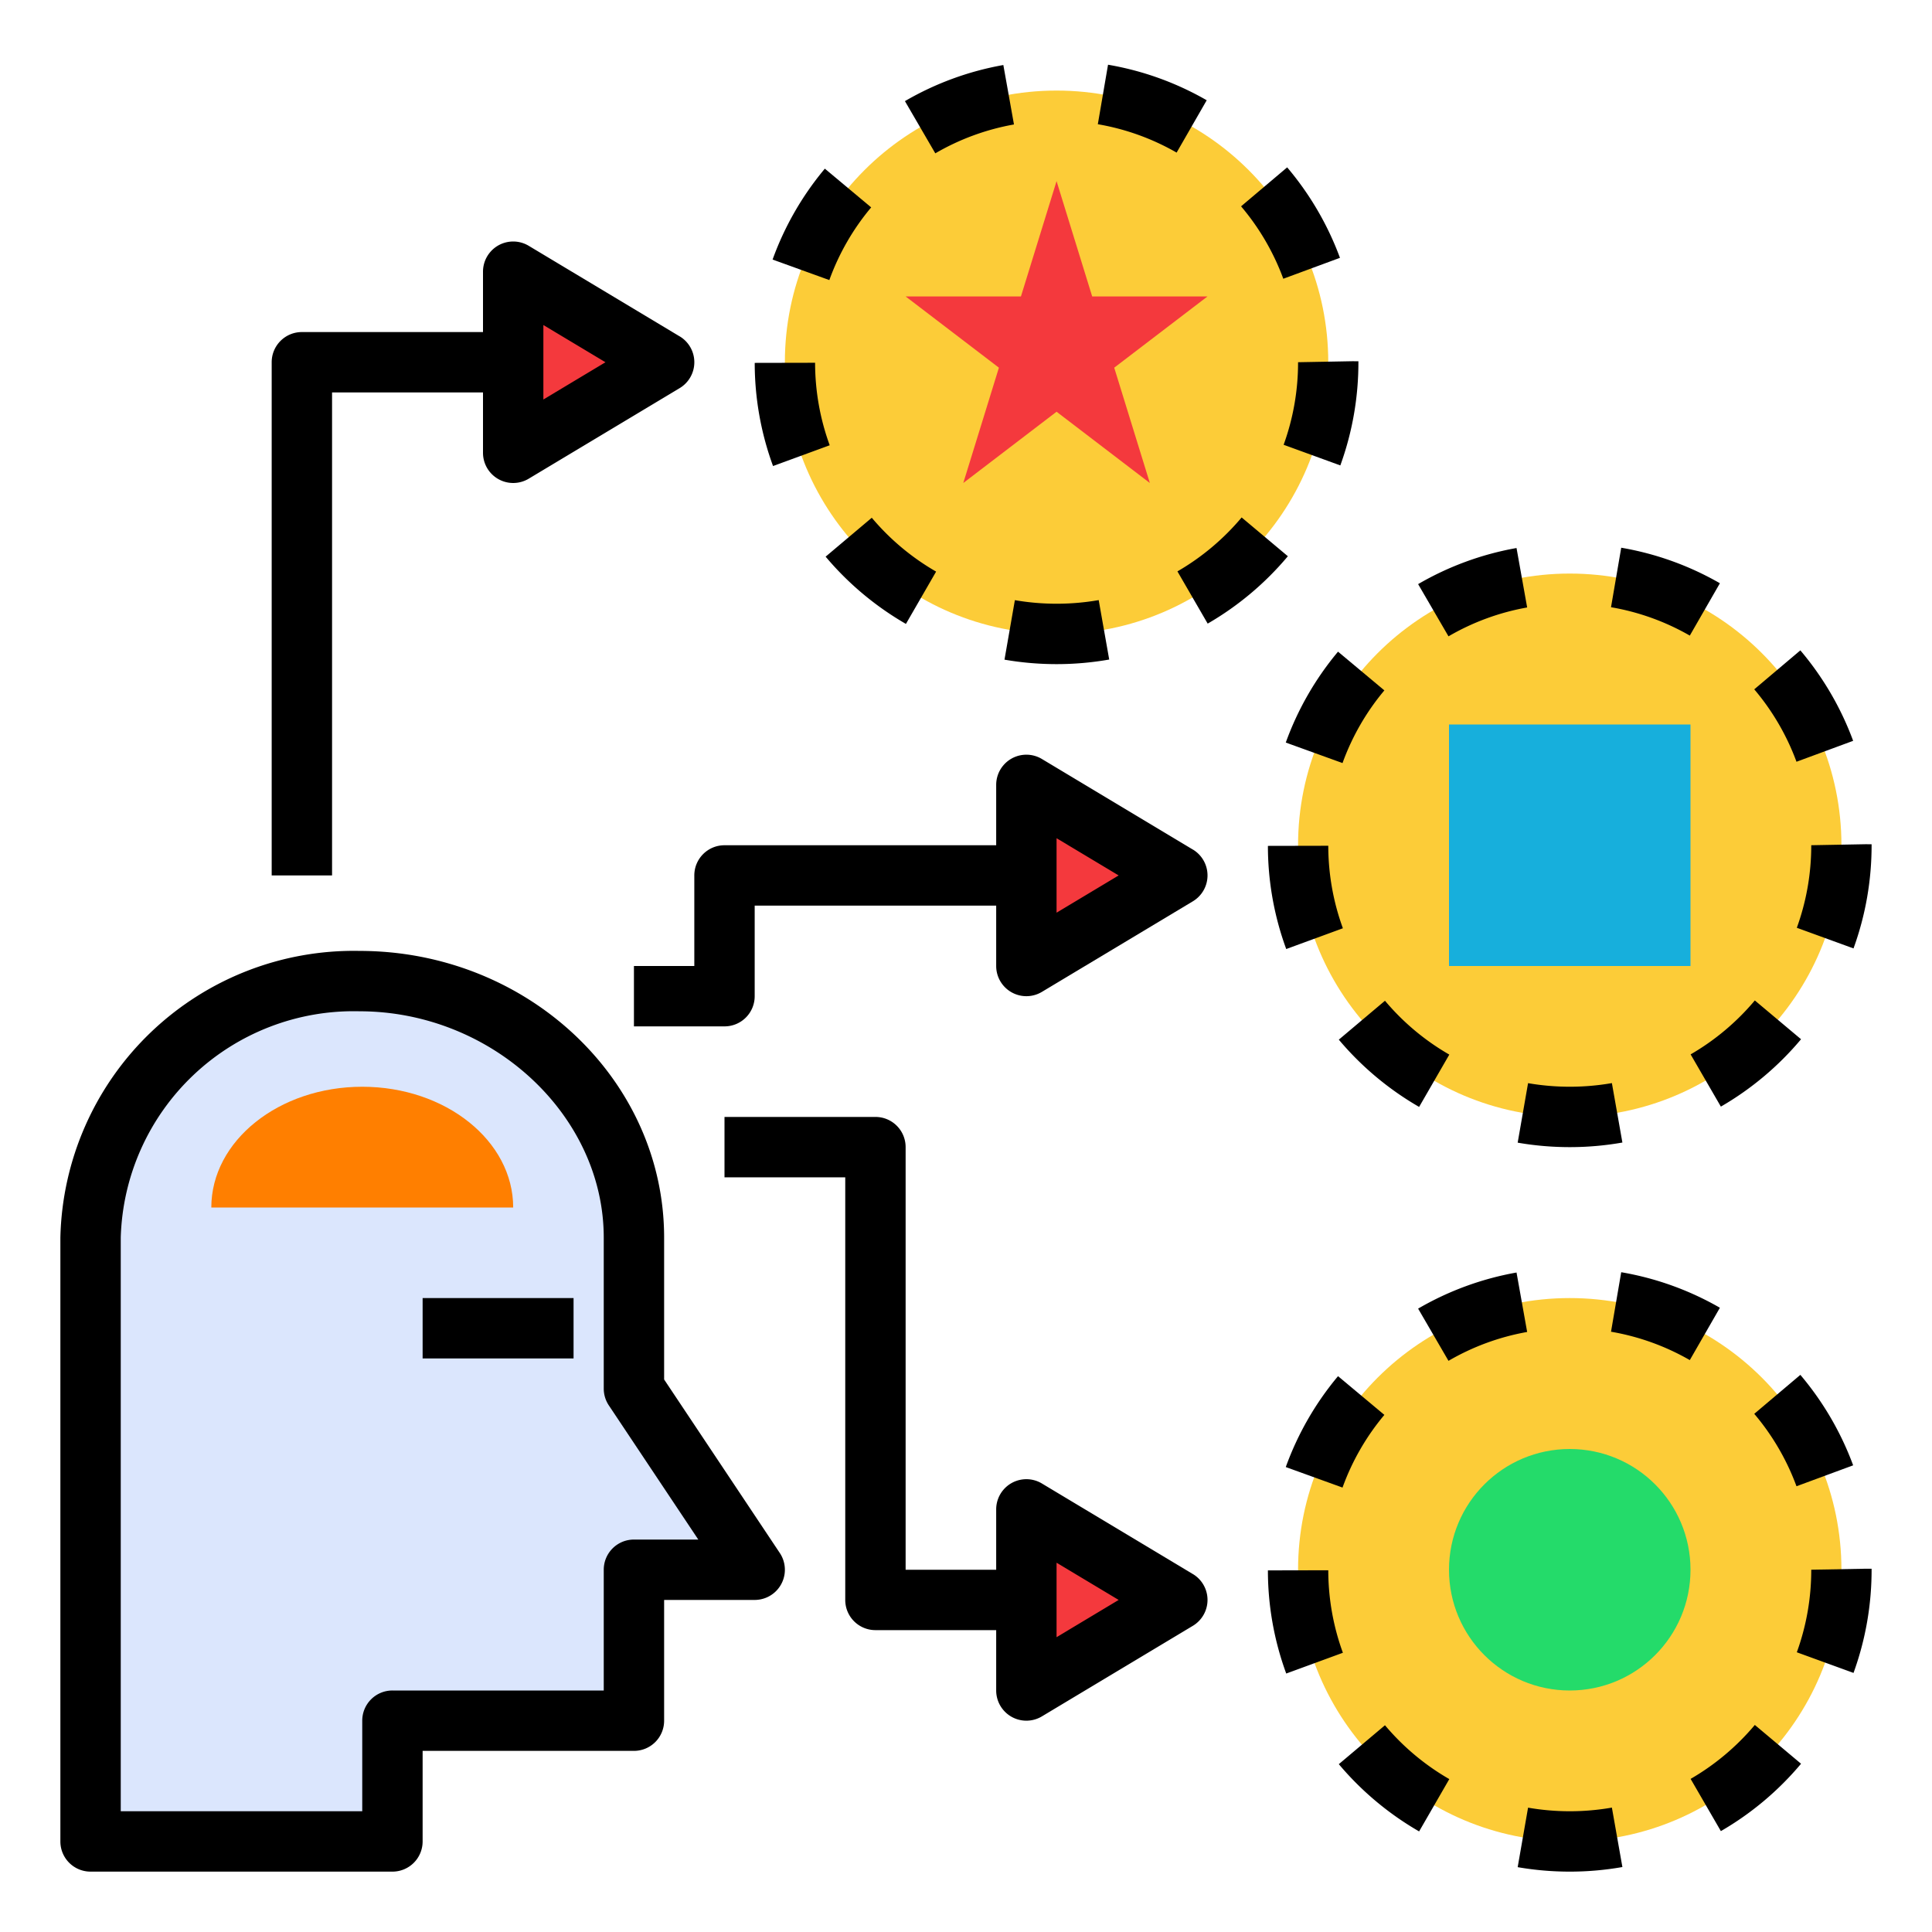 <?xml version="1.0"?>
<svg xmlns="http://www.w3.org/2000/svg" viewBox="0 0 64 64" width="512" height="512"><path d="m11.905 32.5c4.918 0 9.095 3.806 9.095 8.5v5l4 6h-4v5h-8v4h-10v-20a8.709 8.709 0 0 1 8.905-8.5z" fill="#dbe6fd"/><circle cx="35" cy="12" fill="#fccc38" r="9"/><circle cx="52" cy="52" fill="#fccc38" r="9"/><circle cx="52" cy="28" fill="#fccc38" r="9"/><path d="m12 36c-2.761 0-5 1.791-5 4h10c0-2.209-2.239-4-5-4z" fill="#ff7f00"/><g fill="#f4393d"><path d="m17 9v6l5-3z"/><path d="m34 26v6l5-3z"/><path d="m34 50v6l5-3z"/><path d="m35 6 1.18 3.82h3.82l-3.09 2.36 1.18 3.82-3.09-2.361-3.09 2.361 1.18-3.82-3.09-2.36h3.82z"/></g><circle cx="52" cy="52" fill="#24db6a" r="4"/><path d="m48 24h8v8h-8z" fill="#17afdc"/><path d="m14 43h5v2h-5z"/><path d="m13 62h-10a.999.999 0 0 1 -1-1v-20a9.72 9.72 0 0 1 9.904-9.5c5.566 0 10.096 4.262 10.096 9.5v4.697l3.832 5.748a1.0 1 0 0 1 -.832 1.555h-3v4a.999.999 0 0 1 -1 1h-7v3a.999.999 0 0 1 -1 1zm-9-2h8v-3a.999.999 0 0 1 1-1h7v-4a.999.999 0 0 1 1-1h2.132l-2.964-4.445a1.001 1.001 0 0 1 -.168-.555v-5c0-4.065-3.707-7.5-8.096-7.5a7.719 7.719 0 0 0 -7.904 7.5z"/><path d="m35 22a10.062 10.062 0 0 1 -1.725-.148l.344-1.971a8.136 8.136 0 0 0 2.777-.002l.348 1.969a10.009 10.009 0 0 1 -1.744.152zm-4.99-1.332a10.015 10.015 0 0 1 -2.66-2.228l1.529-1.289a8.008 8.008 0 0 0 2.131 1.784zm9.996-.01-1.002-1.73a8.026 8.026 0 0 0 2.127-1.787l1.531 1.285a9.991 9.991 0 0 1 -2.656 2.232zm-14.398-5.22a9.926 9.926 0 0 1 -.607-3.417l2-.004a7.982 7.982 0 0 0 .484 2.733zm18.793-.02-1.879-.684a7.996 7.996 0 0 0 .478-2.735l1.798-.033.201.001a9.989 9.989 0 0 1 -.599 3.451zm-16.927-6.14-1.881-.68a9.965 9.965 0 0 1 1.731-3.011l1.535 1.283a7.948 7.948 0 0 0 -1.386 2.407zm15.037-.044a7.963 7.963 0 0 0 -1.399-2.399l1.527-1.291a9.983 9.983 0 0 1 1.749 2.997zm-11.528-4.155-1.006-1.729a9.918 9.918 0 0 1 3.26-1.196l.352 1.969a7.932 7.932 0 0 0 -2.605.956zm7.994-.024a7.921 7.921 0 0 0 -2.61-.94l.338-1.971a9.899 9.899 0 0 1 3.269 1.177z"/><path d="m52 62a10.062 10.062 0 0 1 -1.725-.148l.344-1.971a8.087 8.087 0 0 0 2.777-.002l.348 1.969a10.009 10.009 0 0 1 -1.744.152zm-4.99-1.332a10.015 10.015 0 0 1 -2.66-2.228l1.529-1.289a8.008 8.008 0 0 0 2.131 1.784zm9.996-.01-1.002-1.73a8.026 8.026 0 0 0 2.127-1.787l1.531 1.285a9.991 9.991 0 0 1 -2.656 2.232zm-14.398-5.22a9.926 9.926 0 0 1 -.607-3.417l2-.004a7.982 7.982 0 0 0 .484 2.733zm18.793-.02-1.879-.684a7.996 7.996 0 0 0 .478-2.735l1.798-.033.201.001a9.989 9.989 0 0 1 -.599 3.451zm-16.927-6.14-1.881-.68a9.965 9.965 0 0 1 1.731-3.011l1.535 1.283a7.948 7.948 0 0 0 -1.386 2.407zm15.037-.044a7.963 7.963 0 0 0 -1.399-2.399l1.527-1.291a9.983 9.983 0 0 1 1.749 2.997zm-11.528-4.155-1.006-1.729a9.918 9.918 0 0 1 3.26-1.196l.352 1.969a7.932 7.932 0 0 0 -2.605.956zm7.994-.024a7.921 7.921 0 0 0 -2.61-.94l.338-1.971a9.899 9.899 0 0 1 3.269 1.177z"/><path d="m52 38a10.062 10.062 0 0 1 -1.725-.148l.344-1.971a8.136 8.136 0 0 0 2.777-.002l.348 1.969a10.009 10.009 0 0 1 -1.744.152zm-4.99-1.332a10.015 10.015 0 0 1 -2.66-2.228l1.529-1.289a8.008 8.008 0 0 0 2.131 1.784zm9.996-.01-1.002-1.73a8.026 8.026 0 0 0 2.127-1.787l1.531 1.285a9.991 9.991 0 0 1 -2.656 2.232zm-14.398-5.22a9.926 9.926 0 0 1 -.607-3.417l2-.004a7.982 7.982 0 0 0 .484 2.733zm18.793-.02-1.879-.684a7.996 7.996 0 0 0 .478-2.735l1.798-.033.201.001a9.989 9.989 0 0 1 -.599 3.451zm-16.927-6.14-1.881-.68a9.965 9.965 0 0 1 1.731-3.011l1.535 1.283a7.948 7.948 0 0 0 -1.386 2.407zm15.037-.044a7.963 7.963 0 0 0 -1.399-2.399l1.527-1.291a9.983 9.983 0 0 1 1.749 2.997zm-11.528-4.155-1.006-1.729a9.918 9.918 0 0 1 3.26-1.196l.352 1.969a7.932 7.932 0 0 0 -2.605.956zm7.994-.024a7.921 7.921 0 0 0 -2.61-.94l.338-1.971a9.899 9.899 0 0 1 3.269 1.177z"/><path d="m22.515 11.143-5-3a1.0 1 0 0 0 -1.515.857v2h-6a.999.999 0 0 0 -1 1v17h2v-16h5v2a1 1 0 0 0 1.515.857l5-3a1 1 0 0 0 0-1.715zm-4.515 2.091v-2.467l2.057 1.233z"/><path d="m39.515 52.143-5-3a1.0 1 0 0 0 -1.515.857v2h-3v-14a.999.999 0 0 0 -1-1h-5v2h4v14a.999.999 0 0 0 1 1h4v2a1 1 0 0 0 1.515.857l5-3a1 1 0 0 0 0-1.715zm-4.515 2.091v-2.467l2.057 1.233z"/><path d="m39.515 28.143-5-3a1.0 1 0 0 0 -1.515.857v2h-9a.999.999 0 0 0 -1 1v3h-2v2h3a.999.999 0 0 0 1-1v-3h8v2a1 1 0 0 0 1.515.857l5-3a1 1 0 0 0 0-1.715zm-4.515 2.091v-2.467l2.057 1.233z"/></svg>

